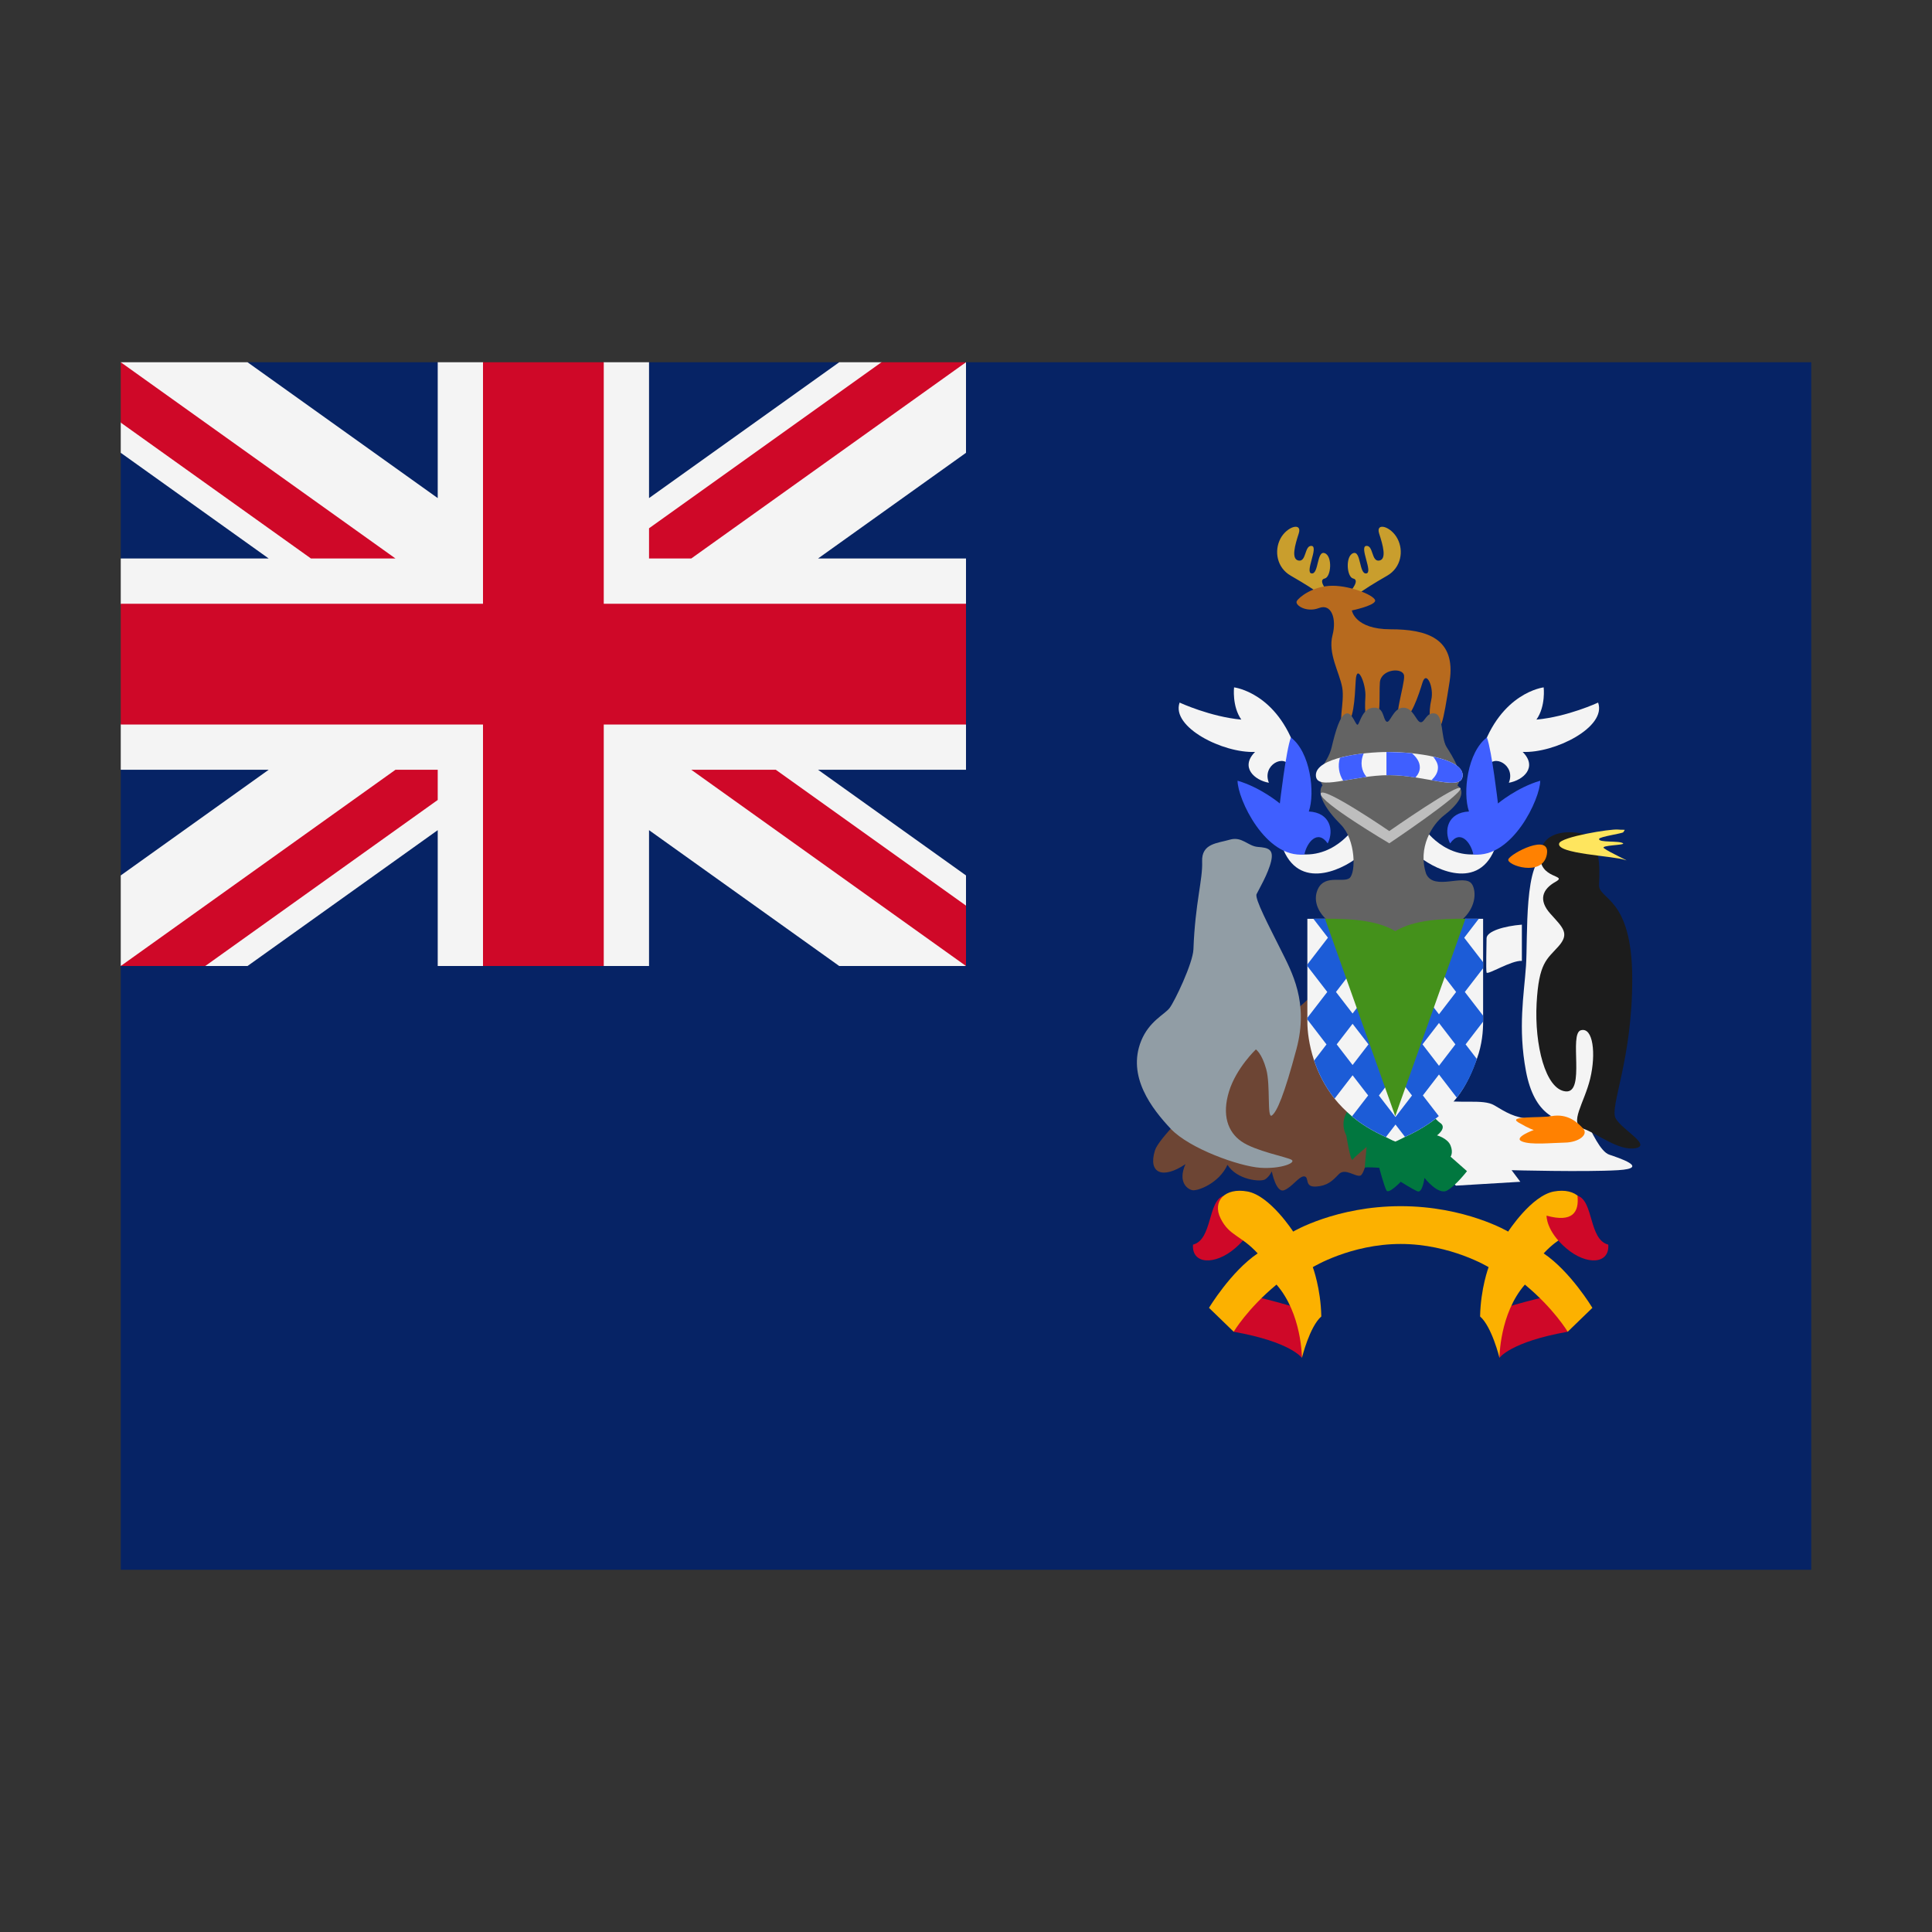 <svg width="32" height="32" viewBox="0 0 32 32" xmlns="http://www.w3.org/2000/svg">
  <rect x="0" y="0" width="32" height="32" fill="#333333" stroke="none"/>
  <polygon fill="#062365" points="16,6 30,6 30,26 2,26 2,16" />
  <polygon fill="#062365" points="4.1,6 7.25,6 9,7 10.75,6 13.9,6 16,7.5 16,9.25 15,11 16,12.75 16,14.5 13.9,16 10.75,16 9,15 7.25,16 4.1,16 2,14.5 2,12.75 3,11 2,9.25 2,7.5" />
  <polygon fill="#F4F4F4" points="16,6 15.3,6.25 14.6,6 13.9,6 10.75,8.25 10.75,6 10,6 9,6.5 8,6 7.25,6 7.25,8.25 4.1,6 2,6 2.25,6.5 2,7 2,7.5 4.45,9.25 2,9.25 2,10 2.5,11 2,12 2,12.75 4.45,12.75 2,14.5 2,16 2.7,15.75 3.4,16 4.1,16 7.25,13.75 7.25,16 8,16 9,15.5 10,16 10.75,16 10.75,13.75 13.9,16 16,16 15.75,15.5 16,15 16,14.5 13.55,12.75 16,12.75 16,12 15.5,11 16,10 16,9.25 13.55,9.25 16,7.5" />
  <path fill="#CF0828" d="M7.25,12.75h-0.7L2,16h1.4l3.85-2.75V12.75z M11.45,12.75L16,16v-1l-3.15-2.25H11.45z M10.75,9.25h0.7L16,6h-1.4l-3.85,2.75V9.25z M5.15,9.25L2,7V6l4.55,3.25H5.15z M16,12h-6v4H8v-4H2v-2h6V6h2v4h6V12z" />
  <path d="M21.87,9.846C21.766,9.766 21.605,9.666 21.377,9.534C21.148,9.402 21.101,9.125 21.208,8.921C21.317,8.716 21.574,8.645 21.511,8.837C21.448,9.029 21.381,9.265 21.511,9.285C21.641,9.305 21.605,9.029 21.725,9.042C21.845,9.054 21.605,9.486 21.725,9.498C21.845,9.511 21.808,9.114 21.941,9.162C22.073,9.209 22.049,9.558 21.941,9.582C21.832,9.606 21.955,9.762 22.032,9.846C22.111,9.93 21.978,9.929 21.87,9.846ZM22.485,9.846C22.588,9.766 22.749,9.666 22.978,9.534C23.206,9.402 23.254,9.125 23.146,8.921C23.038,8.716 22.781,8.645 22.843,8.837C22.905,9.029 22.973,9.265 22.843,9.285C22.713,9.305 22.749,9.029 22.629,9.042C22.509,9.054 22.749,9.486 22.629,9.498C22.509,9.511 22.545,9.114 22.413,9.162C22.281,9.209 22.305,9.558 22.413,9.582C22.521,9.606 22.401,9.762 22.323,9.847C22.245,9.93 22.377,9.929 22.485,9.846Z" fill="#c99e2d" />
  <path d="M22.071,10.519C22.141,10.252 22.055,9.991 21.846,10.071C21.638,10.151 21.445,10.023 21.478,9.958C21.51,9.894 21.751,9.702 22.071,9.702C22.391,9.702 22.807,9.878 22.775,9.958C22.744,10.038 22.391,10.111 22.391,10.111C22.391,10.111 22.439,10.423 23.032,10.423C23.625,10.423 24.121,10.568 24.01,11.288C23.898,12.009 23.865,12.105 23.77,12.074C23.675,12.042 23.658,11.802 23.706,11.593C23.755,11.385 23.626,11.096 23.561,11.305C23.497,11.513 23.368,11.914 23.208,11.945C23.048,11.977 23.272,11.336 23.256,11.192C23.24,11.048 22.871,11.08 22.855,11.305C22.839,11.529 22.884,11.898 22.749,11.994C22.615,12.09 22.599,11.769 22.615,11.545C22.63,11.322 22.471,10.968 22.455,11.273C22.438,11.578 22.422,11.962 22.278,12.01C22.135,12.058 22.278,11.642 22.231,11.385C22.183,11.129 21.991,10.824 22.071,10.519Z" fill="#b76a1e" />
  <path d="M22.531,14.161C22.327,14.353 21.558,14.785 21.258,14.077C21.979,14.365 22.405,13.74 22.405,13.74L22.531,14.161ZM21.474,12.455C21.155,11.468 20.44,11.385 20.44,11.385C20.44,11.385 20.404,11.697 20.56,11.919C20.045,11.872 19.538,11.637 19.538,11.637C19.394,12.045 20.26,12.478 20.788,12.454C20.536,12.706 20.776,12.923 21.017,12.965C20.897,12.671 21.281,12.474 21.365,12.705C21.449,12.935 21.474,12.455 21.474,12.455Z" fill="#f4f4f4" />
  <path d="M21.605,14.152C20.957,14.222 20.496,13.226 20.498,12.931C20.885,13.044 21.198,13.308 21.198,13.308C21.198,13.308 21.3,12.43 21.381,12.215C21.702,12.455 21.786,13.128 21.678,13.441C22.031,13.458 22.099,13.753 21.991,13.97C21.822,13.728 21.644,13.957 21.605,14.152Z" fill="#3f5fff" />
  <path d="M23.477,14.161C23.681,14.353 24.451,14.785 24.751,14.077C24.029,14.365 23.604,13.74 23.604,13.74L23.477,14.161ZM24.535,12.455C24.854,11.468 25.568,11.385 25.568,11.385C25.568,11.385 25.605,11.697 25.448,11.919C25.964,11.872 26.47,11.637 26.47,11.637C26.615,12.045 25.748,12.478 25.22,12.454C25.472,12.706 25.232,12.923 24.991,12.965C25.111,12.671 24.727,12.474 24.643,12.705C24.558,12.935 24.535,12.455 24.535,12.455Z" fill="#f4f4f4" />
  <path d="M24.403,14.152C25.051,14.222 25.512,13.226 25.511,12.931C25.124,13.044 24.811,13.308 24.811,13.308C24.811,13.308 24.709,12.43 24.628,12.215C24.307,12.455 24.223,13.128 24.331,13.441C23.978,13.458 23.91,13.753 24.018,13.97C24.186,13.728 24.364,13.957 24.403,14.152Z" fill="#3f5fff" />
  <path d="M23.06,15.543C22.062,15.543 21.714,15.086 21.81,14.774C21.906,14.462 22.242,14.629 22.351,14.545C22.459,14.462 22.459,13.908 22.206,13.656C21.954,13.404 21.798,13.139 21.905,13.007C21.761,12.767 21.988,12.658 22.055,12.382C22.121,12.106 22.193,11.848 22.298,11.818C22.403,11.787 22.458,12.046 22.494,11.998C22.53,11.95 22.571,11.733 22.748,11.722C22.926,11.709 22.902,11.902 22.962,11.95C23.022,11.998 23.071,11.727 23.238,11.722C23.407,11.715 23.455,11.95 23.527,11.962C23.599,11.975 23.623,11.789 23.767,11.818C23.911,11.846 23.863,12.215 23.959,12.371C24.055,12.527 24.26,12.828 24.139,13.008C24.308,13.128 24.127,13.345 23.923,13.501C23.718,13.657 23.478,14.042 23.622,14.475C23.755,14.763 24.259,14.462 24.379,14.643C24.502,14.822 24.455,15.543 23.06,15.543Z" fill="#636363" />
  <path d="M21.795,12.839C21.795,12.551 22.568,12.455 23,12.455C23.432,12.455 24.226,12.555 24.226,12.839C24.226,13.124 23.622,12.839 23.011,12.839C22.399,12.839 21.795,13.115 21.795,12.839Z" fill="#f4f4f4" />
  <path d="M22.587,12.479C22.451,12.495 22.315,12.518 22.194,12.551C22.154,12.681 22.177,12.822 22.247,12.93C22.363,12.911 22.494,12.888 22.634,12.868C22.553,12.773 22.521,12.633 22.587,12.479ZM22.964,12.455L22.964,12.842C22.98,12.841 22.995,12.839 23.011,12.839C23.158,12.839 23.305,12.856 23.444,12.878C23.487,12.83 23.517,12.775 23.517,12.71C23.517,12.618 23.461,12.542 23.386,12.476C23.246,12.461 22.975,12.455 22.964,12.455ZM23.71,12.922C24.011,12.975 24.226,13.008 24.226,12.838C24.226,12.689 24.007,12.592 23.737,12.532C23.781,12.588 23.817,12.647 23.817,12.71C23.818,12.799 23.767,12.867 23.71,12.922Z" fill="#3f5fff" />
  <path d="M21.875,13.143C21.906,13.008 23.011,13.765 23.011,13.765C23.011,13.765 24.179,12.948 24.191,13.059C24.202,13.17 23.011,13.968 23.011,13.968C23.011,13.968 21.843,13.278 21.875,13.143Z" fill="#bebebe" />
  <path d="M21.895,16.337C21.365,16.842 19.25,18.668 19.13,19.053C19.01,19.438 19.262,19.534 19.635,19.282C19.502,19.582 19.671,19.702 19.755,19.714C19.838,19.726 20.187,19.605 20.331,19.293C20.488,19.545 20.885,19.582 20.956,19.533C21.028,19.485 21.065,19.401 21.065,19.401C21.065,19.401 21.134,19.763 21.268,19.714C21.401,19.665 21.52,19.473 21.605,19.485C21.69,19.497 21.6,19.665 21.795,19.653C21.991,19.641 22.07,19.557 22.175,19.448C22.279,19.34 22.447,19.496 22.531,19.472C22.615,19.448 22.7,18.932 22.832,18.558C22.964,18.188 21.895,16.337 21.895,16.337Z" fill="#6d4534" />
  <path d="M23.818,18.212C24.171,18.292 24.563,18.195 24.751,18.308C24.94,18.42 25.084,18.516 25.356,18.532C25.628,18.548 26.141,18.308 26.254,18.532C26.366,18.756 26.51,19.077 26.655,19.125C26.799,19.174 27.344,19.349 26.799,19.382C26.255,19.414 25.037,19.382 25.037,19.382L25.181,19.574L24.115,19.638C24.115,19.638 23.49,19.093 23.518,18.708C23.547,18.324 23.818,18.212 23.818,18.212Z" fill="#f4f4f4" />
  <path d="M22.531,18.212C22.097,18.475 22.299,18.805 22.299,18.805C22.299,18.805 22.369,19.254 22.405,19.205C22.44,19.158 22.635,18.997 22.635,18.997C22.635,18.997 22.601,19.355 22.606,19.341C22.611,19.326 22.844,19.342 22.844,19.342C22.844,19.342 22.928,19.656 22.965,19.719C23.001,19.782 23.201,19.574 23.201,19.574C23.201,19.574 23.394,19.697 23.478,19.732C23.561,19.766 23.594,19.51 23.594,19.51C23.594,19.51 23.821,19.801 23.968,19.719C24.114,19.638 24.298,19.398 24.298,19.398L24.026,19.158C24.026,19.158 24.074,19.095 24.026,18.974C23.978,18.853 23.802,18.805 23.802,18.805C23.802,18.805 23.978,18.677 23.85,18.596C23.721,18.515 23.248,17.778 22.531,18.212Z" fill="#01773f" />
  <path d="M24.492,15.218L24.271,15.217L23.109,16L21.946,15.217L21.754,15.218L21.654,15.218L21.654,16.925C21.654,17.074 21.68,17.308 21.766,17.566C21.834,17.77 21.94,17.988 22.105,18.197C22.186,18.299 22.284,18.397 22.394,18.491C22.546,18.62 22.735,18.735 22.955,18.834C23.008,18.858 23.052,18.887 23.11,18.908C23.17,18.886 23.216,18.856 23.271,18.831C23.49,18.731 23.678,18.616 23.831,18.487C23.945,18.389 24.047,18.287 24.129,18.181C24.295,17.967 24.386,17.741 24.461,17.54C24.551,17.296 24.565,17.068 24.565,16.925L24.565,15.218L24.492,15.218Z" fill="#f4f4f4" />
  <path d="M24.566,15.939L24.252,15.532L24.493,15.218L24.272,15.217L23.109,16L21.946,15.217L21.754,15.218L21.995,15.531L21.654,15.974L21.654,16.002L21.984,16.43L21.654,16.858L21.654,16.886L21.971,17.299L21.766,17.566C21.834,17.77 21.94,17.988 22.105,18.197L22.403,17.81L22.661,18.144L22.394,18.49C22.546,18.619 22.735,18.734 22.955,18.833L23.114,18.626L23.271,18.83C23.49,18.73 23.678,18.615 23.831,18.486L23.567,18.144L23.834,17.797L24.129,18.181C24.295,17.967 24.395,17.745 24.461,17.54L24.275,17.298L24.565,16.921L24.565,16.823L24.262,16.43L24.565,16.037L24.566,15.939ZM24.118,16.43L23.834,16.8L23.549,16.43L23.834,16.06L24.118,16.43ZM23.561,17.298L23.834,16.944L24.106,17.298L23.834,17.653L23.561,17.298ZM22.678,16.43L22.403,16.787L22.128,16.43L22.403,16.073L22.678,16.43ZM22.14,17.298L22.403,16.957L22.666,17.298L22.403,17.64L22.14,17.298ZM22.839,18.145L23.113,17.788L23.387,18.145L23.113,18.501L22.839,18.145Z" fill="#1c5cd7" />
  <path d="M23.11,15.423C22.8,15.234 22.332,15.216 21.946,15.217L23.105,18.474C23.105,18.488 23.114,18.488 23.114,18.474L24.272,15.217C23.886,15.216 23.418,15.234 23.11,15.423Z" fill="#44911b" />
  <path d="M19.767,15.724C19.795,14.955 19.923,14.57 19.911,14.269C19.9,13.968 20.164,13.968 20.368,13.908C20.573,13.848 20.669,14.017 20.837,14.028C21.005,14.041 21.101,14.065 21.053,14.268C21.005,14.472 20.848,14.736 20.813,14.809C20.777,14.882 21.018,15.338 21.21,15.723C21.402,16.108 21.678,16.601 21.475,17.37C21.27,18.139 21.15,18.415 21.066,18.476C20.982,18.536 21.047,17.972 20.972,17.707C20.898,17.442 20.801,17.382 20.801,17.382C20.801,17.382 20.477,17.688 20.357,18.076C20.237,18.464 20.333,18.746 20.561,18.905C20.79,19.065 21.307,19.161 21.391,19.209C21.475,19.257 21.222,19.365 20.874,19.342C20.525,19.318 19.701,19.025 19.391,18.696C19.083,18.368 18.661,17.831 18.902,17.238C19.035,16.913 19.287,16.805 19.371,16.697C19.455,16.589 19.758,15.954 19.767,15.724Z" fill="#919da5" />
  <path d="M25.62,14.155C25.882,14.118 26.534,15.795 26.605,16.517C26.678,17.238 26.665,18.536 26.233,18.585C25.801,18.632 25.411,18.465 25.275,17.743C25.139,17.022 25.243,16.469 25.275,16C25.308,15.531 25.235,14.208 25.62,14.155Z" fill="#f4f4f4" />
  <path d="M25.511,14.155C25.529,13.847 25.825,13.74 26.173,13.801C26.521,13.861 26.498,14.402 26.485,14.654C26.473,14.906 27.032,14.846 27.035,16.205C27.038,17.563 26.654,18.332 26.761,18.525C26.87,18.717 27.362,18.969 27.086,19.018C26.81,19.066 26.461,18.778 26.221,18.693C25.98,18.608 26.241,18.272 26.339,17.864C26.437,17.455 26.388,17.009 26.185,17.064C25.98,17.118 26.268,18.11 25.932,18.077C25.595,18.044 25.415,17.301 25.451,16.621C25.488,15.941 25.62,15.892 25.812,15.676C26.005,15.46 25.885,15.364 25.68,15.135C25.475,14.907 25.548,14.727 25.764,14.606C25.981,14.485 25.485,14.569 25.511,14.155Z" fill="#1c1c1c" />
  <path d="M25.207,15.315C24.918,15.338 24.622,15.423 24.622,15.543C24.622,15.663 24.61,16.06 24.622,16.108C24.635,16.155 25.031,15.904 25.207,15.915L25.207,15.315Z" fill="#f4f4f4" />
  <path d="M25.62,14.155C25.691,13.783 25.019,14.137 24.983,14.233C24.947,14.329 25.548,14.533 25.62,14.155Z" fill="#ff8101" />
  <path d="M25.825,13.968C25.861,13.861 26.666,13.728 26.798,13.74C26.931,13.752 26.923,13.723 26.887,13.784C26.874,13.805 26.491,13.858 26.486,13.895C26.475,13.962 26.824,13.92 26.883,13.968C26.922,14.001 26.495,13.997 26.568,14.05C26.664,14.122 27.028,14.285 26.921,14.245C26.735,14.175 25.765,14.144 25.825,13.968Z" fill="#fee55e" />
  <path d="M25.696,18.487C25.517,18.52 24.959,18.478 25.151,18.592C25.344,18.704 25.404,18.716 25.404,18.716C25.404,18.716 25.058,18.842 25.207,18.905C25.355,18.968 25.697,18.929 25.923,18.925C26.149,18.92 26.315,18.793 26.221,18.692C26.128,18.59 25.965,18.438 25.696,18.487Z" fill="#ff8101" />
  <path d="M20.638,21.445C21.07,21.528 21.635,21.709 21.635,21.709L21.563,22.491C21.563,22.491 21.383,22.226 20.433,22.058C20.325,21.745 20.638,21.445 20.638,21.445ZM20.781,20.135C20.781,20.135 20.794,20.387 20.457,20.675C20.12,20.964 19.736,20.94 19.76,20.615C20.085,20.532 20,19.888 20.27,19.805C20.241,20.075 20.349,20.255 20.781,20.135ZM25.761,21.445C25.328,21.528 24.763,21.709 24.763,21.709L24.835,22.491C24.835,22.491 25.015,22.226 25.965,22.058C26.073,21.745 25.761,21.445 25.761,21.445Z" fill="#cf0828" />
  <path d="M25.568,20.76C25.845,20.459 26.037,20.472 26.181,20.183C26.326,19.895 26.109,19.666 25.737,19.735C25.365,19.803 24.98,20.399 24.98,20.399C24.98,20.399 24.271,19.978 23.2,19.978C22.128,19.978 21.419,20.399 21.419,20.399C21.419,20.399 21.035,19.803 20.662,19.735C20.29,19.666 20.073,19.895 20.218,20.183C20.362,20.472 20.555,20.459 20.831,20.76C20.386,21.061 20.025,21.662 20.025,21.662L20.434,22.058C20.434,22.058 20.662,21.674 21.143,21.277C21.564,21.758 21.564,22.491 21.564,22.491C21.564,22.491 21.69,21.974 21.885,21.805C21.876,21.337 21.744,20.988 21.744,20.988C21.744,20.988 22.371,20.604 23.2,20.604C24.028,20.604 24.656,20.988 24.656,20.988C24.656,20.988 24.524,21.337 24.515,21.805C24.71,21.974 24.836,22.491 24.836,22.491C24.836,22.491 24.836,21.758 25.257,21.277C25.738,21.674 25.966,22.058 25.966,22.058L26.375,21.662C26.374,21.661 26.013,21.06 25.568,20.76Z" fill="#fcb100" />
  <path d="M25.616,20.135C25.616,20.135 25.604,20.387 25.941,20.675C26.278,20.964 26.662,20.94 26.638,20.615C26.313,20.532 26.398,19.888 26.128,19.805C26.157,20.075 26.049,20.255 25.616,20.135Z" fill="#cf0828" />
</svg>
